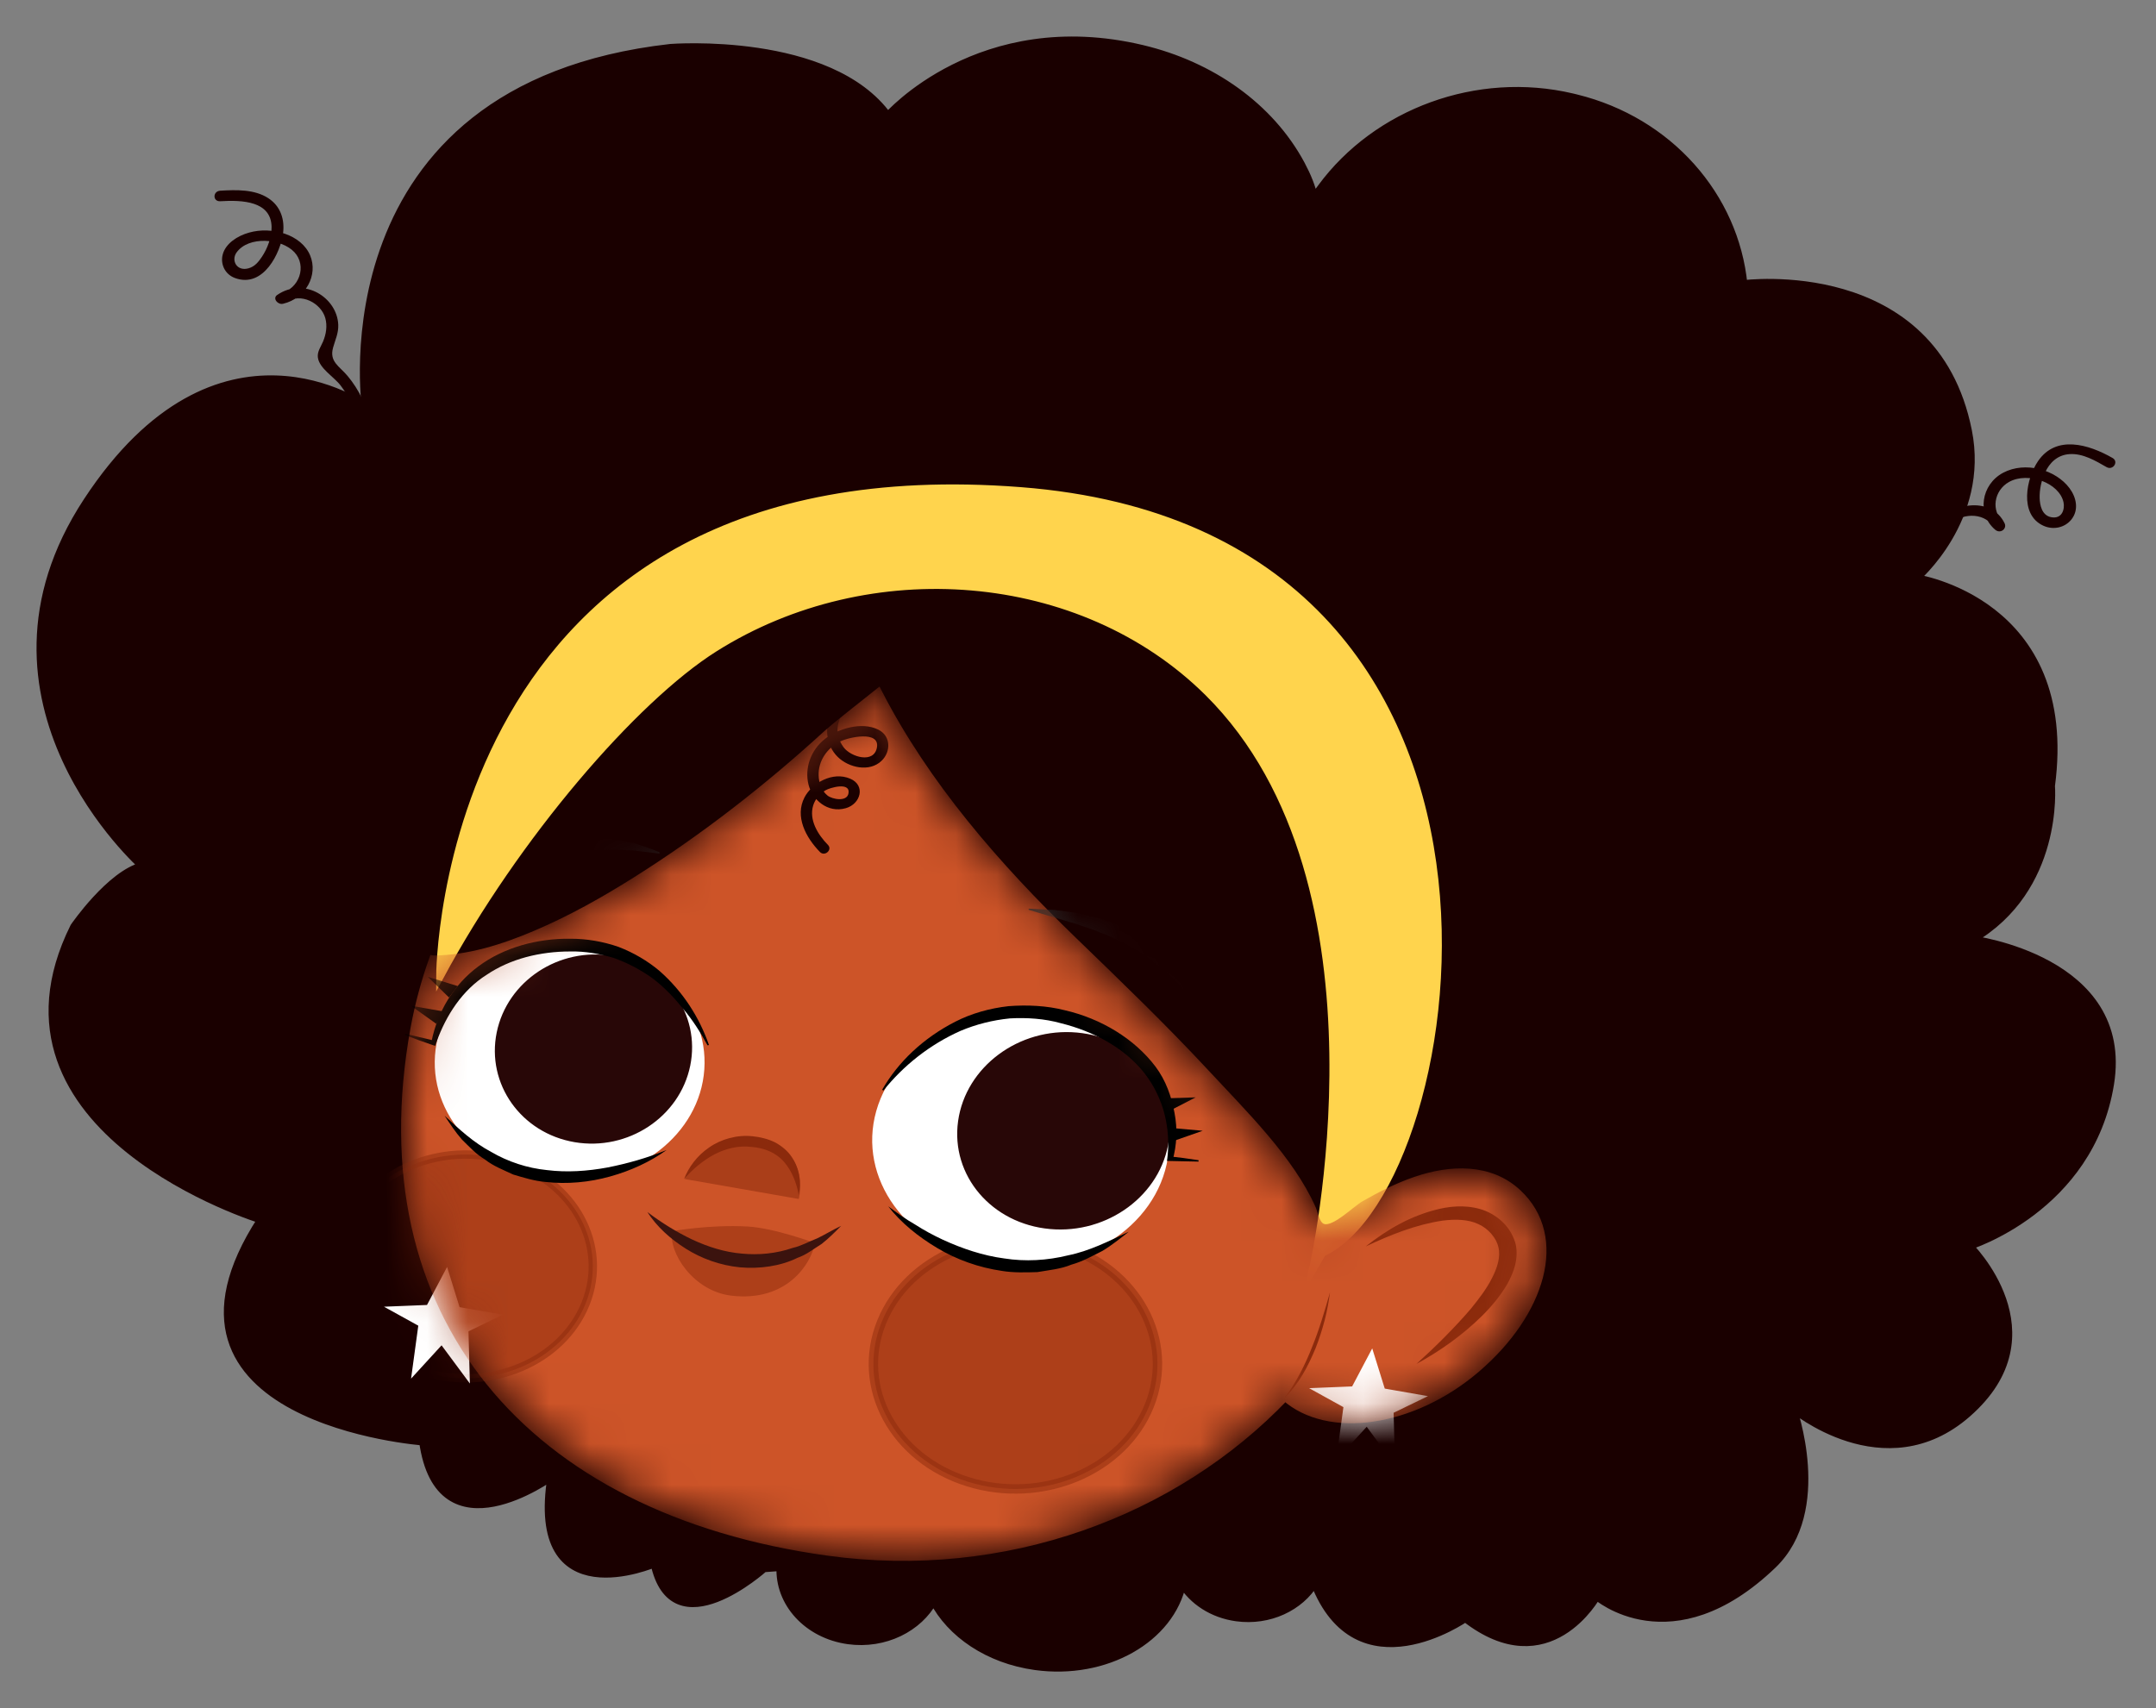 <svg width="53" height="42" viewBox="0 0 53 42" fill="none" xmlns="http://www.w3.org/2000/svg">
<rect x="0" y="0" width="53" height="42" fill="#808080" stroke="none"/>
<path d="M48.397 30.632C48.397 30.632 51.371 29.716 51.866 26.652C52.362 23.588 48.462 23.104 48.462 23.104C50.628 21.851 50.414 19.323 50.414 19.323C51.018 14.791 47.09 14.221 47.09 14.221C47.09 14.221 48.806 12.764 48.372 10.593C47.529 6.373 42.854 6.992 42.854 6.992C42.639 4.83 41.027 2.984 38.749 2.423C38.715 2.415 38.68 2.406 38.646 2.398C36.318 1.85 33.849 2.769 32.489 4.615L32.297 4.875C32.243 4.606 32.127 4.324 31.979 4.048C31.214 2.62 29.764 1.611 28.083 1.21C24.091 0.257 21.824 2.862 21.824 2.862C20.39 0.876 16.484 1.183 16.484 1.183C7.861 2.155 8.998 10.028 8.998 10.028C8.998 10.028 5.377 7.41 2.15 12.328C-1.078 17.245 3.514 21.298 3.514 21.298C2.711 21.5 1.826 22.794 1.826 22.794C-0.664 27.814 6.43 29.985 6.43 29.985C3.221 34.912 10.404 35.44 10.404 35.44C10.803 38.306 13.561 36.299 13.561 36.299C13.002 39.774 16.092 38.436 16.092 38.436C16.544 40.566 18.778 38.556 18.778 38.556L19.191 38.526C19.147 39.402 19.848 40.187 20.856 40.327C21.745 40.449 22.581 40.027 22.949 39.346C23.37 40.163 24.292 40.802 25.451 40.962C27.177 41.201 28.775 40.292 29.06 38.928C29.327 39.358 29.803 39.681 30.396 39.763C31.2 39.874 31.957 39.509 32.318 38.909C33.368 41.639 36.022 39.78 36.022 39.78C38.073 41.381 39.249 39.238 39.249 39.238C39.249 39.238 41.088 40.858 43.575 38.472C44.97 37.134 44.06 34.611 44.06 34.611C44.06 34.611 46.329 36.526 48.356 34.753C50.599 32.791 48.397 30.632 48.397 30.632Z" fill="#1A0000" stroke="#1A0000" stroke-width="0.204" stroke-miterlimit="10" stroke-linecap="round"/>
<path d="M5.415 4.948C5.966 4.914 6.661 4.948 6.676 5.574C6.682 5.822 6.579 6.106 6.436 6.318C6.358 6.434 6.267 6.553 6.111 6.597C5.821 6.679 5.677 6.405 5.814 6.21C6.107 5.796 6.918 5.859 7.236 6.2C7.551 6.537 7.363 7.105 6.88 7.219C6.927 7.291 6.975 7.363 7.023 7.435C7.403 7.177 7.896 7.461 7.996 7.819C8.05 8.011 8.018 8.217 7.94 8.401C7.885 8.53 7.795 8.647 7.814 8.791C7.851 9.061 8.212 9.267 8.374 9.48C8.601 9.78 8.743 10.112 8.816 10.466C8.85 10.63 9.134 10.56 9.1 10.397C9.014 9.979 8.829 9.583 8.542 9.241C8.342 9.002 8.091 8.895 8.188 8.547C8.242 8.353 8.323 8.193 8.315 7.987C8.291 7.32 7.48 6.799 6.815 7.252C6.692 7.335 6.827 7.5 6.958 7.469C7.523 7.336 7.823 6.76 7.625 6.283C7.412 5.767 6.682 5.559 6.12 5.72C5.837 5.8 5.552 5.983 5.477 6.25C5.412 6.479 5.52 6.742 5.776 6.836C6.483 7.096 6.898 6.201 6.958 5.739C7.001 5.41 6.907 5.075 6.594 4.872C6.259 4.654 5.811 4.665 5.415 4.689C5.227 4.7 5.225 4.959 5.415 4.948Z" fill="#1A0000"/>
<path d="M51.932 11.261C51.338 10.921 50.545 10.69 50.101 11.337C49.815 11.755 49.625 12.648 50.23 12.926C50.478 13.04 50.761 12.973 50.92 12.774C51.108 12.539 51.044 12.232 50.874 12.004C50.537 11.55 49.788 11.334 49.241 11.625C48.7 11.914 48.591 12.64 49.048 13.026C49.177 13.135 49.341 12.998 49.279 12.869C48.938 12.16 47.873 12.38 47.536 12.962C47.44 13.127 47.414 13.294 47.376 13.472C47.311 13.773 46.975 13.784 46.708 13.888C46.261 14.064 45.874 14.333 45.564 14.666C45.445 14.794 45.652 14.979 45.773 14.85C46.038 14.565 46.354 14.331 46.729 14.166C47.003 14.045 47.475 14.02 47.617 13.743C47.679 13.623 47.66 13.481 47.69 13.354C47.731 13.177 47.821 13.002 47.966 12.871C48.28 12.591 48.839 12.612 49.025 13C49.102 12.948 49.179 12.895 49.257 12.843C48.934 12.569 49.012 12.059 49.39 11.849C49.855 11.593 50.623 11.87 50.727 12.352C50.761 12.513 50.697 12.768 50.423 12.717C50.191 12.673 50.145 12.415 50.14 12.248C50.134 12.036 50.183 11.811 50.274 11.616C50.382 11.384 50.573 11.185 50.876 11.166C51.206 11.144 51.52 11.334 51.784 11.485C51.943 11.576 52.091 11.351 51.932 11.261Z" fill="#1A0000"/>
<path d="M11.524 33.941L10.857 33.041L10.14 33.824L10.309 32.583L9.528 32.151L10.512 32.111L10.985 31.216L11.279 32.162L12.283 32.337L11.492 32.72L11.524 33.941Z" fill="white" stroke="white" stroke-width="0.049" stroke-miterlimit="10" stroke-linecap="round"/>
<path d="M10.815 24.012C10.815 24.012 10.81 10.964 25.09 12.071C38.626 13.121 36.083 29.188 32.508 30.805L32.269 31.217C32.269 31.217 34.465 21.754 29.699 17.026C26.593 13.946 21.369 13.538 17.565 15.936C15.583 17.185 12.673 20.558 10.815 24.012Z" fill="#FFD44D" stroke="#FFD44D" stroke-width="0.186" stroke-miterlimit="10"/>
<mask id="mask0_1432_23680" style="mask-type:luminance" maskUnits="userSpaceOnUse" x="9" y="17" width="29" height="22">
<path d="M37.311 29.337C36.631 28.701 35.662 28.731 34.798 29.029C34.357 29.181 33.945 29.391 33.549 29.617C33.312 29.753 32.839 30.247 32.549 30.193C32.349 30.156 32.318 29.866 32.257 29.727C31.719 28.511 30.561 27.382 29.634 26.382C28.593 25.26 27.481 24.192 26.375 23.122C24.486 21.296 22.748 19.29 21.589 17.028C21.227 17.314 20.501 17.89 20.351 18.027C18.906 19.351 17.331 20.586 15.634 21.655C14.846 22.15 14.027 22.612 13.153 22.981C12.376 23.31 11.53 23.583 10.658 23.59C10.652 23.59 10.649 23.588 10.643 23.588C10.445 24.144 10.29 24.718 10.183 25.307C8.917 32.314 13.001 37.141 20.356 38.158C24.697 38.758 28.878 37.194 31.591 34.35C32.648 35.294 34.726 34.997 36.292 33.657C37.89 32.289 38.472 30.425 37.311 29.337Z" fill="white"/>
</mask>
<g mask="url(#mask0_1432_23680)">
<path d="M37.311 29.337C36.631 28.7 35.662 28.731 34.798 29.029C34.357 29.18 33.945 29.39 33.549 29.616C33.312 29.752 32.839 30.246 32.549 30.193C32.349 30.156 32.318 29.865 32.257 29.727C31.719 28.51 30.561 27.381 29.634 26.381C28.593 25.26 27.481 24.191 26.375 23.121C24.486 21.296 22.748 19.289 21.589 17.028C21.227 17.314 20.501 17.89 20.351 18.027C18.906 19.351 17.331 20.585 15.634 21.654C14.846 22.15 14.027 22.611 13.153 22.981C12.376 23.31 11.53 23.583 10.658 23.59C10.652 23.59 10.649 23.588 10.643 23.587C10.445 24.143 10.29 24.717 10.183 25.306C8.917 32.313 13.001 37.14 20.356 38.157C24.697 38.757 28.878 37.194 31.591 34.35C32.648 35.294 34.726 34.997 36.292 33.656C37.89 32.288 38.472 30.425 37.311 29.337Z" fill="#CD5428" stroke="#CD5428" stroke-width="0.191" stroke-miterlimit="10"/>
</g>
<mask id="mask1_1432_23680" style="mask-type:luminance" maskUnits="userSpaceOnUse" x="9" y="17" width="29" height="22">
<path d="M37.311 29.337C36.631 28.701 35.662 28.731 34.798 29.029C34.357 29.181 33.945 29.391 33.549 29.617C33.312 29.753 32.839 30.247 32.549 30.193C32.349 30.156 32.318 29.866 32.257 29.727C31.719 28.511 30.561 27.382 29.634 26.382C28.593 25.26 27.481 24.192 26.375 23.122C24.486 21.296 22.748 19.29 21.589 17.028C21.227 17.314 20.501 17.89 20.351 18.027C18.906 19.351 17.331 20.586 15.634 21.655C14.846 22.15 14.027 22.612 13.153 22.981C12.376 23.31 11.53 23.583 10.658 23.59C10.652 23.59 10.649 23.588 10.643 23.588C10.445 24.144 10.29 24.718 10.183 25.307C8.917 32.314 13.001 37.141 20.356 38.158C24.697 38.758 28.878 37.194 31.591 34.35C32.648 35.294 34.726 34.997 36.292 33.657C37.89 32.289 38.472 30.425 37.311 29.337Z" fill="white"/>
</mask>
<g mask="url(#mask1_1432_23680)">
<path opacity="0.49" d="M28.253 34.563C27.61 36.163 25.615 37.001 23.797 36.435C21.98 35.869 21.028 34.113 21.671 32.513C22.314 30.913 24.309 30.075 26.126 30.641C27.944 31.207 28.896 32.963 28.253 34.563Z" fill="#8B2A0C" stroke="#8B2A0C" stroke-width="0.231" stroke-miterlimit="10"/>
</g>
<mask id="mask2_1432_23680" style="mask-type:luminance" maskUnits="userSpaceOnUse" x="9" y="17" width="29" height="22">
<path d="M37.311 29.337C36.631 28.701 35.662 28.731 34.798 29.029C34.357 29.181 33.945 29.391 33.549 29.617C33.312 29.753 32.839 30.247 32.549 30.193C32.349 30.156 32.318 29.866 32.257 29.727C31.719 28.511 30.561 27.382 29.634 26.382C28.593 25.26 27.481 24.192 26.375 23.122C24.486 21.296 22.748 19.29 21.589 17.028C21.227 17.314 20.501 17.89 20.351 18.027C18.906 19.351 17.331 20.586 15.634 21.655C14.846 22.15 14.027 22.612 13.153 22.981C12.376 23.31 11.53 23.583 10.658 23.59C10.652 23.59 10.649 23.588 10.643 23.588C10.445 24.144 10.29 24.718 10.183 25.307C8.917 32.314 13.001 37.141 20.356 38.158C24.697 38.758 28.878 37.194 31.591 34.35C32.648 35.294 34.726 34.997 36.292 33.657C37.89 32.289 38.472 30.425 37.311 29.337Z" fill="white"/>
</mask>
<g mask="url(#mask2_1432_23680)">
<path opacity="0.49" d="M14.394 32.057C13.819 33.489 12.033 34.239 10.406 33.732C8.78 33.226 7.927 31.654 8.503 30.222C9.079 28.79 10.864 28.039 12.491 28.546C14.117 29.053 14.969 30.624 14.394 32.057Z" fill="#8B2A0C" stroke="#8B2A0C" stroke-width="0.206" stroke-miterlimit="10"/>
</g>
<mask id="mask3_1432_23680" style="mask-type:luminance" maskUnits="userSpaceOnUse" x="9" y="17" width="29" height="22">
<path d="M37.311 29.337C36.631 28.701 35.662 28.731 34.798 29.029C34.357 29.181 33.945 29.391 33.549 29.617C33.312 29.753 32.839 30.247 32.549 30.193C32.349 30.156 32.318 29.866 32.257 29.727C31.719 28.511 30.561 27.382 29.634 26.382C28.593 25.26 27.481 24.192 26.375 23.122C24.486 21.296 22.748 19.29 21.589 17.028C21.227 17.314 20.501 17.89 20.351 18.027C18.906 19.351 17.331 20.586 15.634 21.655C14.846 22.15 14.027 22.612 13.153 22.981C12.376 23.31 11.53 23.583 10.658 23.59C10.652 23.59 10.649 23.588 10.643 23.588C10.445 24.144 10.29 24.718 10.183 25.307C8.917 32.314 13.001 37.141 20.356 38.158C24.697 38.758 28.878 37.194 31.591 34.35C32.648 35.294 34.726 34.997 36.292 33.657C37.89 32.289 38.472 30.425 37.311 29.337Z" fill="white"/>
</mask>
<g mask="url(#mask3_1432_23680)">
<path d="M34.266 35.945L33.599 35.044L32.882 35.827L33.051 34.586L32.27 34.154L33.254 34.114L33.727 33.219L34.022 34.165L35.024 34.34L34.234 34.723L34.266 35.945Z" fill="white" stroke="white" stroke-width="0.049" stroke-miterlimit="10" stroke-linecap="round"/>
<path d="M33.574 30.648C34.087 30.24 34.681 29.886 35.39 29.723C35.741 29.644 36.147 29.626 36.525 29.777C36.898 29.937 37.165 30.23 37.26 30.595C37.337 30.963 37.205 31.302 37.045 31.588C36.873 31.874 36.662 32.13 36.426 32.361C35.956 32.826 35.41 33.214 34.82 33.537C35.303 33.099 35.759 32.647 36.163 32.174C36.357 31.933 36.545 31.69 36.675 31.431C36.807 31.177 36.894 30.904 36.835 30.669C36.788 30.442 36.587 30.208 36.344 30.1C36.096 29.98 35.776 29.974 35.458 30.014C34.817 30.109 34.18 30.36 33.574 30.648Z" fill="#8B2A0C"/>
<path d="M31.567 34.378C31.725 34.189 31.845 33.98 31.959 33.77C32.07 33.559 32.169 33.343 32.254 33.122C32.434 32.684 32.565 32.231 32.695 31.775C32.664 32.008 32.622 32.241 32.562 32.47C32.501 32.699 32.429 32.926 32.341 33.149C32.157 33.589 31.934 34.032 31.567 34.378Z" fill="#8B2A0C"/>
<path d="M21.553 16.584C21.083 16.772 20.64 17.06 20.439 17.493C20.27 17.855 20.287 18.312 20.596 18.614C20.863 18.875 21.373 18.995 21.673 18.706C21.902 18.484 21.907 18.096 21.588 17.939C21.18 17.738 20.596 17.917 20.276 18.171C19.927 18.448 19.774 18.893 19.876 19.295C19.968 19.658 20.34 20.002 20.793 19.872C21.16 19.767 21.284 19.31 20.901 19.147C20.463 18.96 19.959 19.256 19.777 19.606C19.534 20.074 19.806 20.591 20.157 20.95C20.274 21.07 20.47 20.895 20.354 20.776C20.102 20.519 19.884 20.159 19.989 19.808C20.035 19.656 20.148 19.517 20.297 19.43C20.395 19.372 20.903 19.218 20.859 19.503C20.825 19.725 20.459 19.655 20.342 19.561C20.19 19.438 20.13 19.244 20.124 19.069C20.111 18.727 20.316 18.4 20.654 18.231C20.871 18.123 21.627 17.961 21.558 18.375C21.49 18.787 20.914 18.615 20.736 18.372C20.25 17.702 21.066 17.046 21.695 16.796C21.857 16.731 21.716 16.52 21.553 16.584Z" fill="#1A0000"/>
<path d="M16.816 28.991C16.93 28.696 17.135 28.418 17.43 28.216C17.72 28.011 18.12 27.896 18.503 27.939C18.692 27.958 18.883 28.005 19.055 28.09C19.223 28.182 19.369 28.305 19.465 28.452C19.664 28.743 19.696 29.082 19.636 29.388C19.581 29.082 19.466 28.789 19.272 28.567C19.078 28.343 18.791 28.224 18.472 28.201C18.158 28.162 17.844 28.239 17.563 28.384C17.283 28.533 17.031 28.744 16.816 28.991Z" fill="#8B2A0C"/>
<g opacity="0.53">
<path d="M16.834 28.991C16.834 28.991 17.498 27.883 18.709 28.152C19.748 28.384 19.634 29.481 19.634 29.481" fill="#8B2A0C"/>
<path d="M16.834 28.992C16.96 28.701 17.177 28.43 17.481 28.238C17.779 28.043 18.184 27.941 18.564 27.997C18.752 28.022 18.941 28.075 19.11 28.166C19.273 28.263 19.414 28.392 19.504 28.541C19.69 28.839 19.707 29.179 19.634 29.482C19.593 29.175 19.491 28.878 19.306 28.65C19.121 28.42 18.839 28.291 18.522 28.257C18.21 28.208 17.892 28.275 17.606 28.41C17.32 28.55 17.059 28.753 16.834 28.992Z" fill="#8B2A0C"/>
</g>
<path d="M10.693 25.954C10.583 27.552 11.976 28.924 13.804 29.018C15.633 29.112 17.204 27.893 17.314 26.295C17.424 24.697 16.031 23.324 14.203 23.23C12.375 23.136 10.803 24.355 10.693 25.954Z" fill="white"/>
<path d="M12.305 25.405C12.057 26.617 12.879 27.774 14.14 27.989C15.401 28.204 16.625 27.396 16.873 26.185C17.121 24.973 16.299 23.816 15.037 23.6C13.776 23.385 12.553 24.193 12.305 25.405Z" fill="#280707" stroke="#280707" stroke-width="0.193" stroke-miterlimit="10"/>
<path d="M17.393 25.703C17.219 25.384 17.025 25.076 16.79 24.8C16.563 24.52 16.315 24.258 16.026 24.044C15.732 23.837 15.416 23.67 15.081 23.552C14.738 23.452 14.384 23.387 14.018 23.395C13.273 23.394 12.541 23.578 11.964 23.968C11.365 24.344 10.969 24.963 10.735 25.608L10.696 25.716L10.603 25.685C10.385 25.612 10.168 25.534 9.953 25.448L9.962 25.418L10.636 25.579L10.611 25.594C10.753 24.896 11.137 24.22 11.763 23.759C12.384 23.296 13.21 23.071 14.018 23.082C14.425 23.08 14.829 23.152 15.207 23.283C15.579 23.427 15.92 23.627 16.213 23.874C16.787 24.379 17.193 25.016 17.428 25.696L17.393 25.703Z" fill="black"/>
<path d="M10.726 25.175L10.102 24.73L10.889 24.868L10.726 25.175Z" fill="black"/>
<path d="M11.038 24.527L10.517 24.019L11.251 24.246L11.038 24.527Z" fill="black"/>
<path d="M16.387 28.277C15.981 28.569 15.505 28.787 14.998 28.928C14.491 29.07 13.943 29.123 13.404 29.062C13.132 29.037 12.873 28.957 12.616 28.88C12.376 28.767 12.125 28.672 11.923 28.511C11.698 28.378 11.531 28.19 11.354 28.018C11.192 27.834 11.061 27.63 10.93 27.434C11.29 27.768 11.643 28.096 12.073 28.323C12.488 28.566 12.959 28.722 13.448 28.771C13.935 28.832 14.438 28.798 14.931 28.707C15.423 28.61 15.914 28.472 16.387 28.277Z" fill="black"/>
<path d="M28.64 28.784C28.172 30.438 26.204 31.451 24.244 31.046C22.283 30.64 21.073 28.971 21.541 27.317C22.009 25.663 23.978 24.65 25.938 25.055C27.898 25.46 29.108 27.13 28.64 28.784Z" fill="white"/>
<path d="M28.631 28.029C28.453 29.307 27.195 30.242 25.82 30.118C24.445 29.994 23.475 28.858 23.654 27.58C23.832 26.302 25.09 25.366 26.465 25.491C27.84 25.615 28.81 26.751 28.631 28.029Z" fill="#280707" stroke="#280707" stroke-width="0.205" stroke-miterlimit="10"/>
<path d="M21.685 26.797C22.077 26.113 22.696 25.524 23.485 25.121C23.88 24.919 24.329 24.792 24.793 24.74C25.258 24.705 25.735 24.727 26.182 24.842C27.064 25.046 27.886 25.538 28.406 26.227C28.665 26.572 28.8 26.973 28.873 27.365C28.948 27.76 28.931 28.155 28.822 28.544L28.715 28.429C28.965 28.456 29.215 28.488 29.464 28.528L29.463 28.562L28.712 28.546L28.688 28.546L28.691 28.524C28.791 27.787 28.616 27.004 28.134 26.389C27.652 25.773 26.89 25.36 26.078 25.159C25.674 25.046 25.246 25.018 24.825 25.041C24.405 25.083 23.994 25.186 23.611 25.348C22.854 25.685 22.205 26.205 21.717 26.815L21.685 26.797Z" fill="black"/>
<path d="M28.707 27.728L29.566 27.804L28.764 28.084L28.707 27.728Z" fill="black"/>
<path d="M28.561 27.009L29.394 26.982L28.674 27.353L28.561 27.009Z" fill="black"/>
<path d="M21.834 29.661C22.047 29.82 22.259 29.974 22.49 30.106C22.71 30.248 22.943 30.374 23.182 30.485C23.661 30.704 24.164 30.874 24.686 30.943C25.206 31.025 25.742 30.994 26.256 30.867C26.782 30.761 27.256 30.519 27.749 30.286C27.542 30.447 27.334 30.618 27.1 30.758C26.855 30.881 26.614 31.019 26.339 31.095C26.076 31.205 25.785 31.23 25.5 31.279C25.21 31.287 24.917 31.297 24.631 31.25C24.059 31.167 23.513 30.971 23.043 30.689C22.573 30.409 22.15 30.069 21.834 29.661Z" fill="black"/>
<path opacity="0.49" d="M20.033 30.565C19.94 31.086 19.331 32.02 17.976 31.858C17.038 31.745 16.43 30.794 16.523 30.273C16.523 30.273 17.425 30.107 18.374 30.158C19.034 30.193 20.033 30.565 20.033 30.565Z" fill="#8B2A0C"/>
<path d="M15.914 29.802C16.264 30.067 16.632 30.295 17.018 30.479C17.405 30.659 17.815 30.789 18.234 30.824C18.651 30.865 19.082 30.824 19.487 30.684C19.699 30.637 19.884 30.527 20.09 30.449C20.287 30.355 20.47 30.239 20.677 30.142C20.528 30.294 20.372 30.45 20.198 30.587C20.006 30.703 19.83 30.851 19.605 30.928C19.185 31.134 18.677 31.204 18.193 31.162C17.706 31.114 17.245 30.947 16.86 30.704C16.475 30.461 16.142 30.158 15.914 29.802Z" fill="#3B130E"/>
<path d="M11.79 22.354C11.879 21.97 12.124 21.618 12.455 21.347C12.78 21.067 13.192 20.871 13.623 20.743C14.06 20.634 14.512 20.59 14.953 20.63C15.173 20.642 15.388 20.695 15.599 20.735C15.806 20.806 16.011 20.864 16.204 20.954L16.208 20.956C16.218 20.961 16.221 20.971 16.216 20.979C16.213 20.985 16.205 20.988 16.197 20.987L15.58 20.913C15.373 20.908 15.165 20.888 14.959 20.896C14.544 20.906 14.132 20.961 13.738 21.067C12.957 21.282 12.23 21.731 11.825 22.369C11.82 22.377 11.808 22.38 11.799 22.375C11.792 22.371 11.788 22.364 11.79 22.357V22.354Z" fill="#2E2E2E"/>
<path d="M29.25 24.533C29.012 24.218 28.735 23.963 28.456 23.731C28.17 23.504 27.867 23.308 27.537 23.144C27.37 23.064 27.204 22.983 27.023 22.921C26.853 22.839 26.663 22.797 26.481 22.726L25.304 22.376L25.297 22.374C25.287 22.371 25.282 22.362 25.285 22.353C25.288 22.346 25.296 22.342 25.304 22.342L25.93 22.375C26.136 22.406 26.345 22.422 26.548 22.466C26.957 22.547 27.355 22.672 27.726 22.849C28.449 23.221 29.05 23.809 29.287 24.525C29.29 24.534 29.284 24.543 29.274 24.545C29.266 24.547 29.258 24.545 29.253 24.539L29.25 24.533Z" fill="#2E2E2E"/>
</g>
</svg>
